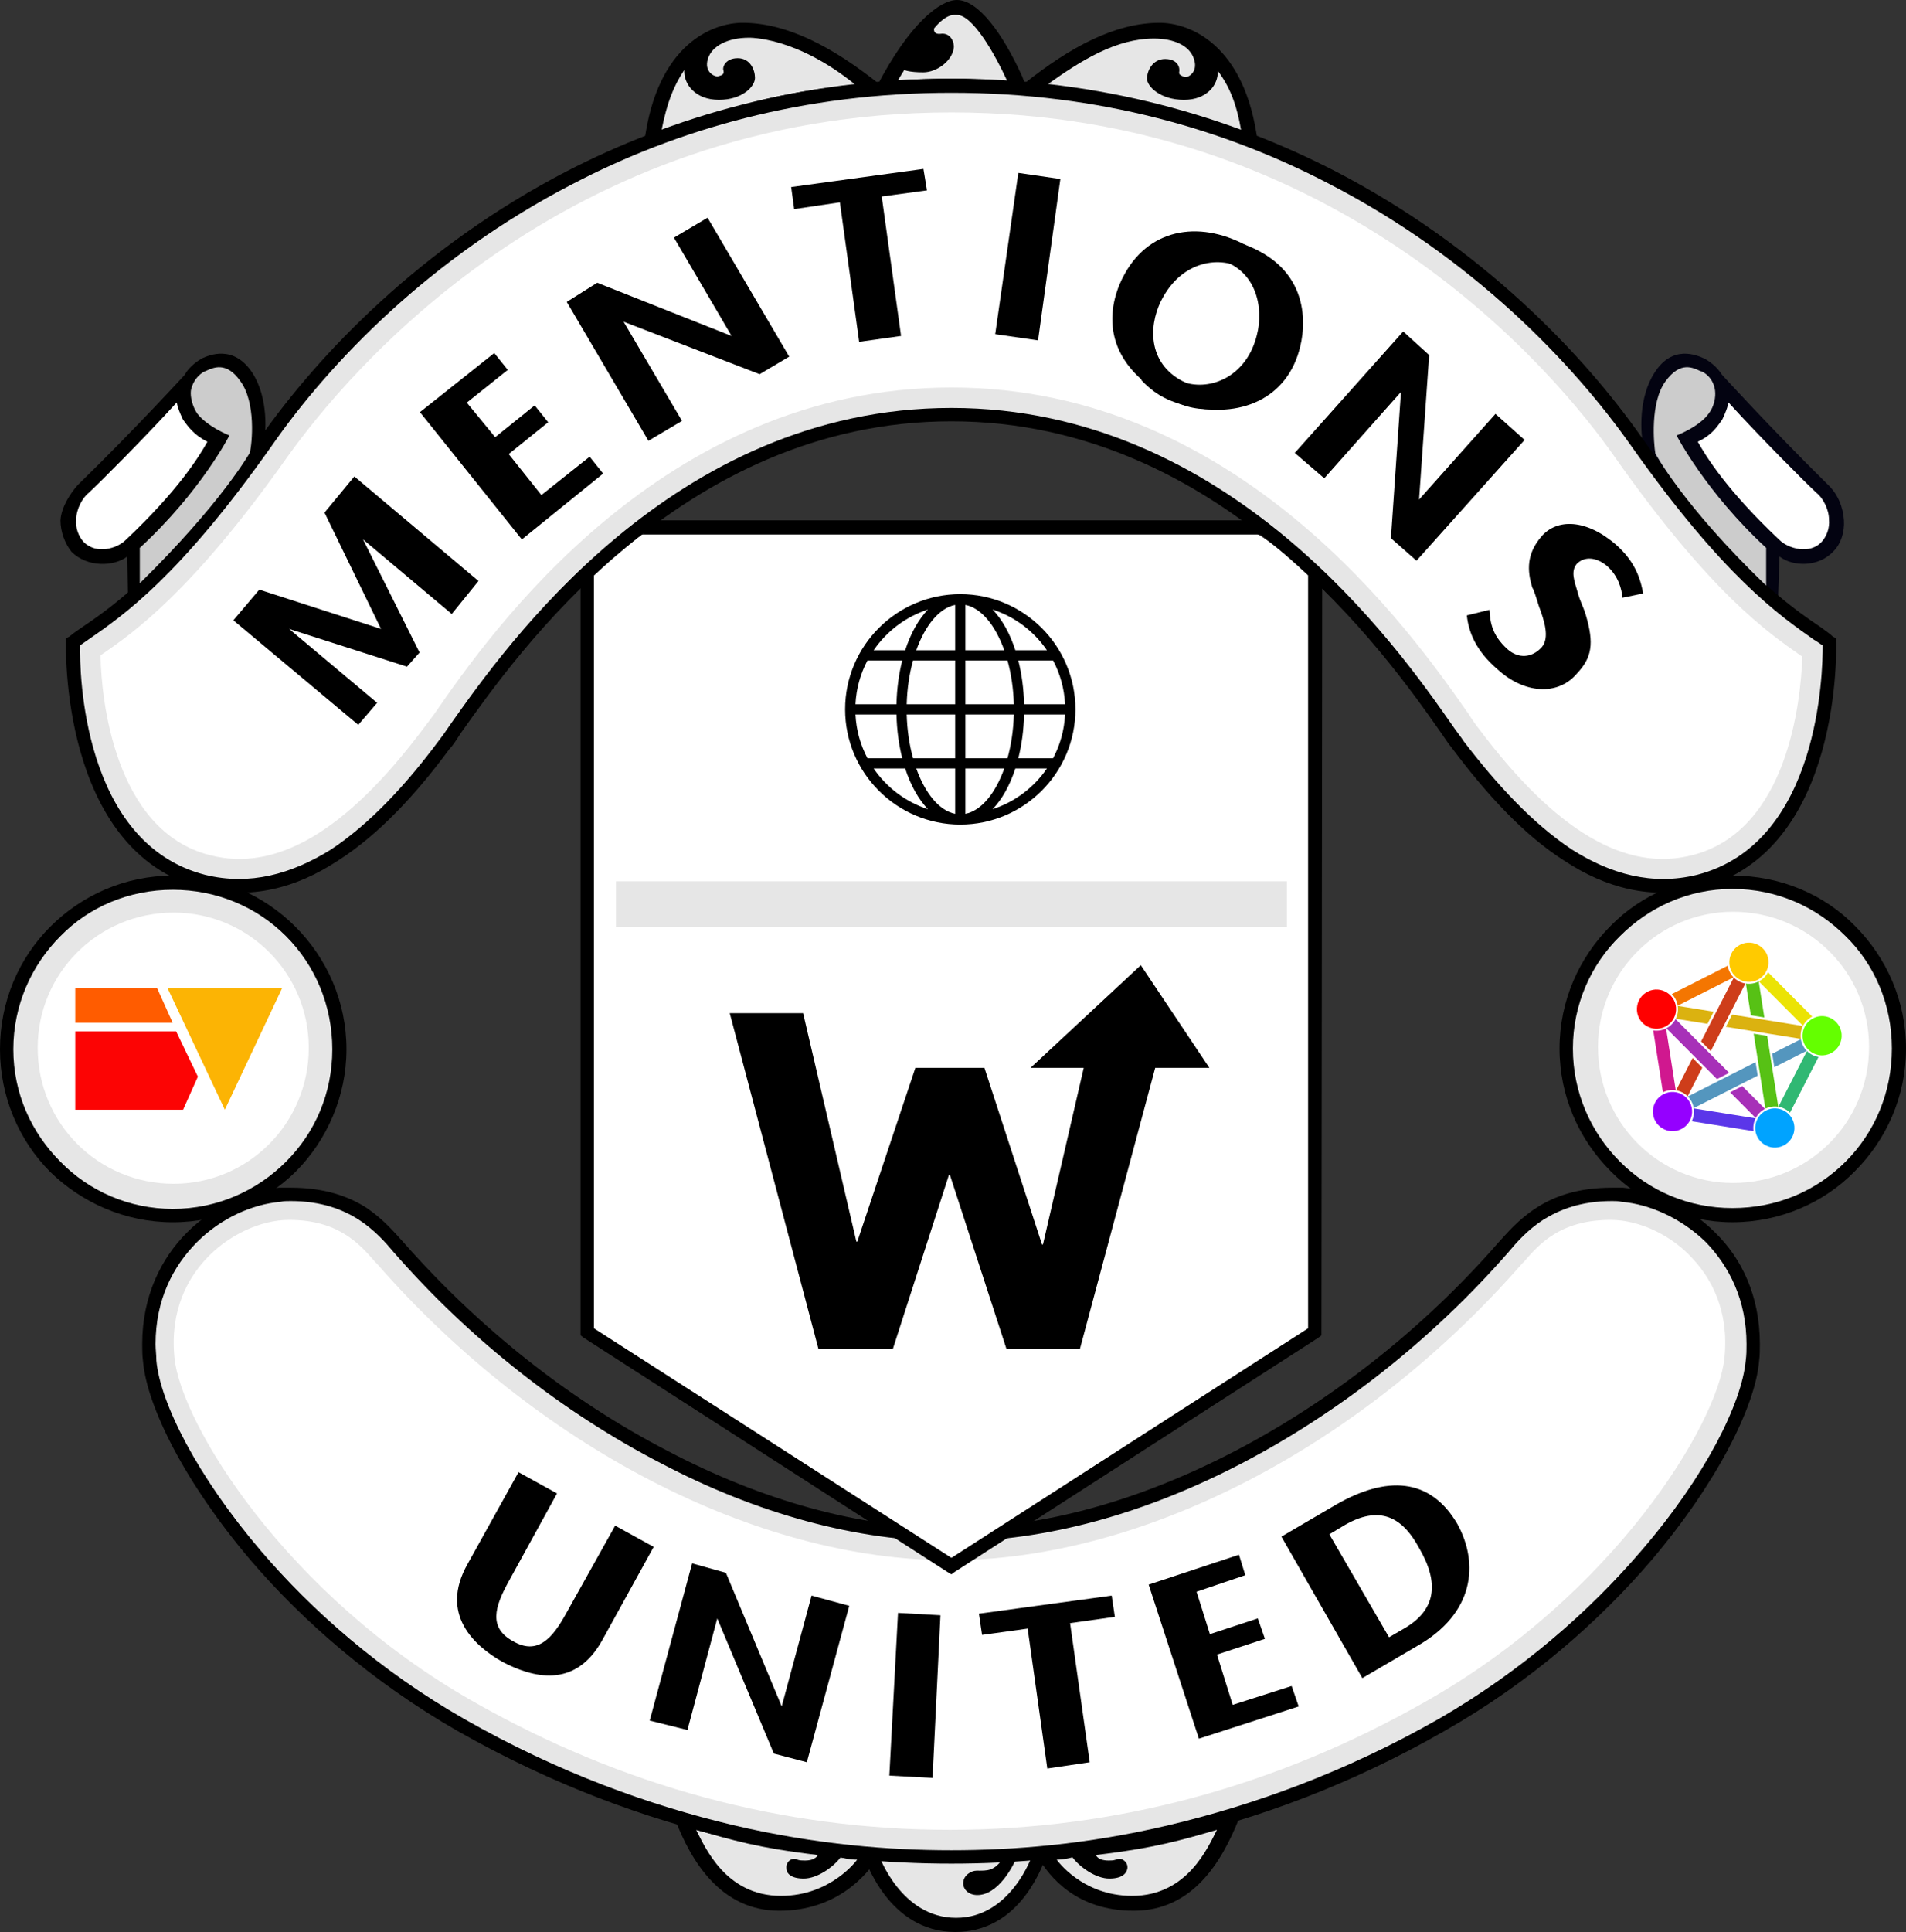 <?xml version="1.0" encoding="utf-8"?>
<svg viewBox="0 0 610.019 618.073" xmlns="http://www.w3.org/2000/svg">
  <rect x="0" y="0" width="610.019" height="618.073" fill="#333333" stroke="none"/>
  <g transform="matrix(0, 8.632, 8.632, 0, 335.179, 592.927)" id="g2448">
    <path id="path2450" style="fill:#000000;fill-opacity:1;fill-rule:evenodd;stroke:none" d="M 0,0 C 0.845,-0.292 2.913,-1.195 2.913,-3.408 C 2.913,-5.914 0.175,-6.758 0.087,-6.816 L -0.175,-6.874 C -0.175,-6.874 0,-4.719 0,-3.554 C 0,-2.36 -0.117,-0.32 -0.175,0 L 0,0"/>
  </g>
  <g transform="matrix(0, 8.632, 8.632, 0, 392.013, 581.36)" id="g2452">
    <path id="path2454" style="fill:#000000;fill-opacity:1;fill-rule:evenodd;stroke:none" d="M 0,0 L 0.058,0.524 C 1.66,-0.117 3.466,-1.195 3.466,-3.38 C 3.466,-5.476 2.243,-6.496 1.427,-6.963 L 1.223,-7.312 C 1.223,-7.312 1.078,-3.7 0,0"/>
  </g>
  <g transform="matrix(0, 8.632, 8.632, 0, 220.518, 581.36)" id="g2456">
    <path id="path2458" style="fill:#000000;fill-opacity:1;fill-rule:evenodd;stroke:none" d="M 0,0 L 0.058,-0.525 C 1.66,0.087 3.466,1.194 3.466,3.35 C 3.466,5.447 2.185,6.584 1.427,7.049 L 1.223,7.282 C 1.223,7.282 1.078,3.67 0,0"/>
  </g>
  <g transform="matrix(0, 8.632, 8.632, 0, 321.1, 594.438)" id="g2460">
    <path id="path2462" style="fill-opacity: 1; fill-rule: evenodd; stroke: none; fill: rgb(230, 230, 230);" d="M 0,0 C 0.495,-0.35 0.466,-0.583 0.466,-0.991 C 0.466,-1.195 0.641,-1.486 0.932,-1.486 C 1.165,-1.486 1.369,-1.282 1.369,-0.962 C 1.369,-0.204 0.35,0.349 -0.088,0.524 C -0.088,0.524 -0.117,0.961 -0.117,1.078 C -0.117,1.078 2.214,0.291 2.214,-1.748 C 2.214,-3.787 -0.088,-4.603 -0.088,-4.603 C -0.088,-4.603 0,-2.884 0,-1.894 C 0,-0.932 0,-0.292 0,0"/>
  </g>
  <g transform="matrix(0, 8.632, 8.632, 0, 389.493, 585.392)" id="g2464">
    <path id="path2466" style="fill-opacity: 1; fill-rule: evenodd; stroke: none; fill: rgb(230, 230, 230);" d="M 0,0 C 0.378,-1.311 0.67,-2.272 0.932,-4.486 C 0.932,-4.486 1.165,-4.428 1.136,-3.933 C 1.136,-3.758 1.078,-3.728 1.078,-3.641 C 1.048,-3.524 1.194,-3.291 1.427,-3.321 C 1.602,-3.35 1.806,-3.496 1.806,-3.991 C 1.806,-4.486 1.398,-5.069 1.019,-5.359 C 1.019,-5.359 1.106,-5.651 1.106,-5.942 C 1.106,-5.942 2.447,-5.011 2.447,-3.146 C 2.447,-1.078 0.611,-0.32 0,0"/>
  </g>
  <g transform="matrix(0, 8.632, 8.632, 0, 222.788, 585.392)" id="g2480">
    <path id="path2482" style="fill-opacity: 1; fill-rule: evenodd; stroke: none; fill: rgb(230, 230, 230);" d="M 0,0 C 0.378,1.34 0.67,2.272 0.932,4.515 C 0.932,4.515 1.165,4.427 1.136,3.961 C 1.136,3.757 1.078,3.728 1.078,3.67 C 1.048,3.524 1.194,3.321 1.427,3.349 C 1.602,3.349 1.806,3.496 1.806,3.991 C 1.806,4.486 1.398,5.069 1.019,5.36 C 1.019,5.36 1.106,5.651 1.106,5.972 C 1.106,5.972 2.447,5.01 2.447,3.146 C 2.447,1.078 0.611,0.32 0,0"/>
  </g>
  <g transform="matrix(0, 8.632, 8.632, 0, 304.509, 490.835)" id="g2484">
    <path id="path2486" style="fill-opacity: 1; fill-rule: evenodd; stroke: none; fill: rgb(230, 230, 230);" d="M 0,0 C 0,7.078 -4.34,14.943 -10.632,20.478 C -11.302,21.06 -12.613,22.08 -12.613,24.498 C -12.613,26.887 -10.399,30.09 -6.437,29.712 C -3.524,29.42 3.03,25.284 7.05,18.177 C 11.099,11.069 11.972,4.544 11.972,0 C 11.972,-4.545 11.099,-11.099 7.05,-18.206 C 3.03,-25.285 -3.524,-29.451 -6.437,-29.712 C -10.399,-30.091 -12.613,-26.916 -12.613,-24.498 C -12.613,-22.11 -11.302,-21.09 -10.632,-20.507 C -4.34,-14.973 0,-7.108 0,0"/>
  </g>
  <g transform="matrix(0, 8.632, 8.632, 0, 304.509, 488.832)" id="g2488">
    <path id="path2490" style="fill-opacity: 1; fill-rule: evenodd; stroke: none;" d="M 0,0 C 0,3.437 -1.048,7.049 -2.854,10.516 C -4.719,14.099 -7.399,17.507 -10.574,20.274 C -10.923,20.595 -11.419,21.002 -11.856,21.672 C -12.293,22.342 -12.613,23.216 -12.613,24.498 C -12.613,24.614 -12.613,24.76 -12.613,24.906 C -12.496,26.071 -11.943,27.324 -10.953,28.314 C -9.991,29.304 -8.593,29.974 -6.816,29.974 C -6.612,29.974 -6.409,29.974 -6.175,29.945 C -4.515,29.8 -1.689,28.401 1.195,25.954 C 3.438,24.032 5.71,21.468 7.516,18.293 C 9.555,14.739 10.778,11.302 11.507,8.185 C 12.235,5.069 12.439,2.272 12.439,0 C 12.439,-2.302 12.235,-5.098 11.507,-8.215 C 10.778,-11.302 9.555,-14.74 7.516,-18.323 C 5.71,-21.469 3.438,-24.062 1.195,-25.984 C -1.689,-28.431 -4.515,-29.829 -6.175,-29.974 C -6.409,-30.004 -6.612,-30.004 -6.816,-30.004 C -8.593,-30.004 -9.991,-29.304 -10.953,-28.343 C -11.943,-27.353 -12.496,-26.071 -12.613,-24.935 C -12.613,-24.79 -12.613,-24.644 -12.613,-24.498 C -12.613,-23.245 -12.293,-22.342 -11.856,-21.672 C -11.419,-21.032 -10.923,-20.624 -10.574,-20.304 C -7.399,-17.507 -4.719,-14.128 -2.854,-10.516 C -1.048,-7.079 0,-3.438 0,0 z M 0.495,0 C 0.495,-3.525 -0.553,-7.254 -2.389,-10.749 C -4.282,-14.42 -6.991,-17.857 -10.225,-20.682 C -10.574,-20.974 -11.04,-21.382 -11.419,-21.964 C -11.798,-22.547 -12.118,-23.362 -12.118,-24.498 C -12.118,-24.644 -12.118,-24.76 -12.089,-24.877 C -12.001,-25.926 -11.477,-27.091 -10.603,-27.965 C -9.7,-28.868 -8.447,-29.509 -6.816,-29.509 C -6.612,-29.509 -6.409,-29.479 -6.204,-29.479 C -4.632,-29.334 -1.923,-27.965 0.845,-25.605 C 3.058,-23.712 5.301,-21.177 7.079,-18.061 C 9.089,-14.536 10.283,-11.157 11.011,-8.098 C 11.739,-5.011 11.943,-2.272 11.943,0 C 11.943,2.243 11.739,5.01 11.011,8.069 C 10.283,11.128 9.089,14.536 7.079,18.06 C 5.301,21.148 3.058,23.683 0.845,25.576 C -1.923,27.964 -4.632,29.304 -6.204,29.45 C -6.409,29.479 -6.612,29.479 -6.816,29.479 C -8.447,29.479 -9.7,28.838 -10.603,27.964 C -11.477,27.061 -12.001,25.896 -12.089,24.847 C -12.118,24.731 -12.118,24.614 -12.118,24.498 C -12.118,23.333 -11.798,22.546 -11.419,21.935 C -11.04,21.352 -10.574,20.944 -10.225,20.653 C -6.991,17.827 -4.282,14.389 -2.389,10.748 C -0.553,7.224 0.495,3.524 0.495,0"/>
  </g>
  <g transform="matrix(0, 8.632, 8.632, 0, 120.695, 404.34)" id="g2492">
    <path id="path2494" style="fill-opacity: 1; fill-rule: evenodd; stroke: none; fill: rgb(255, 255, 255);" d="M 0,0 L -0.088,-0.087 C -0.728,-0.641 -1.631,-1.428 -1.631,-3.263 C -1.631,-4.34 -1.048,-5.564 -0.146,-6.379 C 0.525,-6.991 1.69,-7.69 3.466,-7.515 C 5.913,-7.282 12.263,-3.379 16.196,3.525 C 19.371,9.089 20.974,15.06 20.974,21.235 C 20.974,27.382 19.371,33.353 16.196,38.917 C 12.263,45.85 5.913,49.724 3.466,49.958 C 1.69,50.132 0.525,49.433 -0.146,48.821 C -1.048,48.035 -1.631,46.811 -1.631,45.733 C -1.631,43.869 -0.728,43.083 -0.088,42.529 L 0,42.442 C 6.787,36.5 10.982,28.372 10.982,21.235 C 10.982,14.07 6.787,5.943 0,0"/>
  </g>
  <g transform="matrix(0, 8.632, 8.632, 0, 501.392, 335.438)" id="g2496">
    <path id="path2498" style="fill-opacity: 1; fill-rule: evenodd; stroke: none; fill: rgb(230, 230, 230);" d="M 0,0 C -3.408,0 -6.175,2.768 -6.175,6.146 C -6.175,9.555 -3.408,12.322 0,12.322 C 3.408,12.322 6.176,9.555 6.176,6.146 C 6.176,2.768 3.408,0 0,0"/>
  </g>
  <g transform="matrix(0, 8.632, 8.632, 0, 499.13, 335.438)" id="g2500">
    <path id="path2502" style="fill:#000000;fill-opacity:1;fill-rule:evenodd;stroke:none" d="M 0,0 C -1.776,0 -3.379,0.728 -4.544,1.893 C -5.709,3.03 -6.409,4.661 -6.409,6.409 C -6.409,8.186 -5.709,9.817 -4.544,10.953 C -3.379,12.118 -1.776,12.846 0,12.846 C 1.777,12.846 3.379,12.118 4.544,10.953 C 5.709,9.817 6.438,8.186 6.438,6.409 C 6.438,4.661 5.709,3.03 4.544,1.893 C 3.379,0.728 1.777,0 0,0 z M 0,0.495 C 1.632,0.495 3.117,1.165 4.195,2.243 C 5.273,3.321 5.913,4.778 5.913,6.409 C 5.913,8.069 5.273,9.525 4.195,10.604 C 3.117,11.682 1.632,12.322 0,12.322 C -1.631,12.322 -3.116,11.682 -4.166,10.604 C -5.244,9.525 -5.914,8.069 -5.914,6.409 C -5.914,4.778 -5.244,3.321 -4.166,2.243 C -3.116,1.165 -1.631,0.495 0,0.495"/>
  </g>
  <g transform="matrix(0, 8.632, 8.632, 0, 2.011, 335.697)" id="g2504">
    <path id="path2506" style="fill-opacity: 1; fill-rule: evenodd; stroke: none; fill: rgb(230, 230, 230);" d="M 0,0 C -3.408,0 -6.176,2.767 -6.176,6.175 C -6.176,9.583 -3.408,12.351 0,12.351 C 3.408,12.351 6.146,9.583 6.146,6.175 C 6.146,2.767 3.408,0 0,0"/>
  </g>
  <g transform="matrix(0, 8.632, 8.632, 0, 0, 335.697)" id="g2508">
    <path id="path2510" style="fill:#000000;fill-opacity:1;fill-rule:evenodd;stroke:none" d="M 0,0 C -1.777,0 -3.379,0.699 -4.544,1.864 C -5.709,3.029 -6.438,4.631 -6.438,6.408 C -6.438,8.185 -5.709,9.788 -4.544,10.953 C -3.379,12.118 -1.777,12.846 0,12.846 C 1.748,12.846 3.379,12.118 4.544,10.953 C 5.68,9.788 6.409,8.185 6.409,6.408 C 6.409,4.631 5.68,3.029 4.544,1.864 C 3.379,0.699 1.748,0 0,0 z M 0,0.495 C 1.631,0.495 3.088,1.164 4.166,2.242 C 5.244,3.291 5.914,4.777 5.914,6.408 C 5.914,8.04 5.244,9.525 4.166,10.603 C 3.088,11.681 1.631,12.321 0,12.321 C -1.632,12.321 -3.117,11.681 -4.195,10.603 C -5.273,9.525 -5.913,8.04 -5.913,6.408 C -5.913,4.777 -5.273,3.291 -4.195,2.242 C -3.117,1.164 -1.632,0.495 0,0.495"/>
  </g>
  <g transform="matrix(0, 8.632, 8.632, 0, 569.033, 192.369)" id="g2512">
    <path id="path2514" style="fill:#00000f;fill-opacity:0.941;fill-rule:evenodd;stroke:none" d="M 0,0 L -1.66,0.058 C -1.282,0.553 -1.253,1.514 -1.865,2.068 C -2.127,2.33 -2.563,2.476 -3,2.447 C -3.496,2.418 -3.991,2.214 -4.34,1.835 C -6.379,-0.234 -8.389,-2.068 -8.389,-2.068 C -8.71,-2.272 -8.914,-2.563 -9.001,-2.738 C -9.118,-3 -9.526,-3.903 -8.477,-4.573 C -7.544,-5.185 -6.205,-5.098 -5.71,-4.981 L -3.058,-3.03 C -2.214,-2.389 -0.437,-0.495 0,0"/>
  </g>
  <g transform="matrix(0, 8.632, 8.632, 0, 210.712, 44.007)" id="g2516">
    <path id="path2518" style="fill:#231f20;fill-opacity:1;fill-rule:evenodd;stroke:none" d="M 0,0 C -0.816,2.447 -1.486,4.66 -1.777,7.69 L 0,0"/>
  </g>
  <g transform="matrix(0, 8.632, 8.632, 0, 210.712, 44.007)" id="g2520">
    <path id="path2522" style="fill:#000000;fill-opacity:1;fill-rule:evenodd;stroke:none" d="M 0,0 C -0.816,2.447 -1.486,4.66 -1.748,7.69 L -2.01,8.156 C -3.35,6.467 -4.253,4.777 -4.253,3.117 C -4.253,2.068 -3.525,-0.059 0.204,-0.525 L 0,0"/>
  </g>
  <g transform="matrix(0, 8.632, 8.632, 0, 398.297, 44.007)" id="g2524">
    <path id="path2526" style="fill:#000000;fill-opacity:1;fill-rule:evenodd;stroke:none" d="M 0,0 C -0.816,-2.447 -1.486,-4.69 -1.748,-7.691 L -2.01,-8.156 C -3.35,-6.467 -4.253,-4.806 -4.253,-3.146 C -4.253,-2.098 -3.525,0.029 0.204,0.495 L 0,0"/>
  </g>
  <g transform="matrix(0, 8.632, 8.632, 0, 287.158, 25.655)" id="g2528">
    <path id="path2530" style="fill:#231f20;fill-opacity:1;fill-rule:evenodd;stroke:none" d="M 0,0 C -0.029,0.495 -0.058,1.631 -0.058,2.098 C -0.058,2.563 0,3.816 0.029,4.107 L 0,0"/>
  </g>
  <g transform="matrix(0, 8.632, 8.632, 0, 280.615, 27.658)" id="g2532">
    <path id="path2534" style="fill:#000000;fill-opacity:1;fill-rule:evenodd;stroke:none" d="M 0,0 C -2.359,1.223 -3.204,2.36 -3.204,2.971 C -3.204,3.758 -1.981,4.661 -0.378,5.389 L 0,5.534 L -0.058,4.923 C -0.146,4.486 -0.146,3.321 -0.146,2.855 C -0.146,2.389 -0.146,1.398 -0.116,0.787 L 0,0"/>
  </g>
  <g transform="matrix(0, 8.632, 8.632, 0, 259.742, 510.456)" id="g2536">
    <path id="path2538" style="fill-opacity: 1; fill-rule: evenodd; stroke: none;" d="M 0,0 L 4.108,-1.107 L -0.845,-3.175 L -1.195,-4.428 L 4.632,-6.001 L 4.981,-4.602 L 0.845,-3.496 L 5.855,-1.398 L 6.176,-0.175 L 0.379,1.398 L 0,0"/>
  </g>
  <g transform="matrix(0, 8.632, 8.632, 0, 300.987, 516.74)" id="g2540">
    <path id="path2542" style="fill-opacity: 1; fill-rule: evenodd; stroke: none;" d="M 0,0 L -0.087,-1.573 L 5.943,-1.894 L 6.03,-0.292 L 0,0"/>
  </g>
  <g transform="matrix(0, 8.632, 8.632, 0, 313.305, 516.239)" id="g2544">
    <path id="path2546" style="fill-opacity: 1; fill-rule: evenodd; stroke: none;" d="M 0,0 L 0.787,0.117 L 0.553,1.807 L 5.739,2.535 L 5.506,4.108 L 0.35,3.38 L 0.117,5.04 L -0.67,4.923 L 0,0"/>
  </g>
  <g transform="matrix(0, 8.632, 8.632, 0, 454.122, 495.108)" id="g2548">
    <path id="path2550" style="fill-opacity: 1; fill-rule: evenodd; stroke: none;" d="M 0,0 C 1.34,0.787 2.331,0.612 3,-0.553 L 3.322,-1.107 L -0.495,-3.321 L -0.844,-2.738 C -1.66,-1.311 -0.961,-0.525 0,0 z M -1.602,-3.058 L -0.408,-5.098 L 4.836,-2.097 L 3.642,-0.058 C 2.447,2.039 0.612,2.243 -0.874,1.428 C -2.621,0.408 -2.651,-1.223 -1.602,-3.058"/>
  </g>
  <g transform="matrix(0, 8.632, 8.632, 0, 394.525, 545.407)" id="g2552">
    <path id="path2554" style="fill-opacity: 1; fill-rule: evenodd; stroke: none;" d="M 0,0 L -1.864,-0.583 L -2.447,1.195 L -3.204,0.932 L -2.621,-0.845 L -4.194,-1.34 L -4.806,0.467 L -5.564,0.233 L -4.457,-3.116 L 1.253,-1.253 L 0.059,2.447 L -0.699,2.185 L 0,0"/>
  </g>
  <g transform="matrix(0, 8.632, 8.632, 0, 196.883, 488.072)" id="g2556">
    <path id="path2558" style="fill-opacity: 1; fill-rule: evenodd; stroke: none;" d="M 0,0 L 3.233,-1.806 C 4.195,-2.33 4.806,-2.884 4.283,-3.787 C 3.787,-4.69 3.03,-4.486 2.04,-3.933 L -1.194,-2.156 L -1.981,-3.583 L 1.428,-5.476 C 3.292,-6.525 4.457,-5.214 5.04,-4.195 C 5.623,-3.088 6.088,-1.486 4.224,-0.467 L 0.787,1.428 L 0,0"/>
  </g>
  <g transform="matrix(0, 8.632, 8.632, 0, 188.078, 182.554)" id="g2560">
    <path id="path2562" style="fill-opacity: 1; fill-rule: evenodd; stroke: none; fill: rgb(255, 255, 255);" d="M 0,0 L 28.227,0 L 36.878,13.487 L 28.227,26.974 L 0.059,26.974 C -0.32,26.566 -1.165,25.663 -1.601,24.935 L -1.601,1.952 C -1.194,1.369 -0.203,0.175 0,0"/>
  </g>
  <g transform="matrix(0, 8.632, 8.632, 0, 190.089, 182.554)" id="g2564">
    <path id="path2566" style="fill:#000000;fill-opacity:1;fill-rule:evenodd;stroke:none" d="M 0,0 L 28.081,0 L 36.587,13.254 L 28.081,26.479 L 0.059,26.479 L 0.059,27.003 L 28.227,26.974 L 28.343,26.974 L 28.431,26.858 L 37.112,13.37 L 37.199,13.254 L 37.112,13.108 L 28.431,-0.378 L 28.343,-0.495 L 0,-0.495 L 0,0"/>
  </g>
  <g transform="matrix(0, 8.632, 8.632, 0, 419.412, 184.824)" id="g2568">
    <path id="path2570" style="fill:#231f20;fill-opacity:1;fill-rule:evenodd;stroke:none" d="M 0,0 C -0.116,-0.116 -0.029,-0.029 -0.146,-0.146 C -0.583,-0.611 -1.281,-1.369 -1.631,-1.981 L -2.068,-1.718 C -1.66,-1.078 -0.961,-0.291 -0.524,0.204 C -0.524,0.204 -0.583,0.146 -0.408,0.35 L 0,0"/>
  </g>
  <path id="path2572" style="fill:#000000;fill-opacity:1;fill-rule:nonzero;stroke:none" d="M 204.928 166.463 L 204.928 170.991 L 403.321 170.991 L 403.321 166.463 L 204.928 166.463 Z"/>
  <g transform="matrix(0, 8.632, 8.632, 0, 206.188, 170.486)" id="g2574">
    <path id="path2576" style="fill:#231f20;fill-opacity:1;fill-rule:evenodd;stroke:none" d="M 0,0 C 0.204,-0.292 0.525,-0.67 0.815,-1.02 C 1.137,-1.457 1.485,-1.806 1.573,-1.923 L 1.253,-2.301 C 1.107,-2.185 0.757,-1.777 0.408,-1.34 C 0.087,-0.962 -0.233,-0.583 -0.408,-0.292 L 0,0"/>
  </g>
  <path id="path2582" style="fill-opacity: 1; fill-rule: nonzero; stroke: none; fill: rgb(230, 230, 230);" d="M 197.133 281.936 L 197.133 296.516 L 411.876 296.516 L 411.876 281.936 L 197.133 281.936 Z"/>
  <g transform="matrix(0, 8.632, 8.632, 0, 273.821, 27.157)" id="g2594">
    <path id="path2596" style="fill-opacity: 1; fill-rule: evenodd; stroke: none; fill: rgb(230, 230, 230);" d="M 0,0 C 0.262,-2.971 0.903,-4.777 1.69,-7.195 C 0.67,-6.991 0.058,-6.758 -0.553,-6.35 C -0.029,-6.379 0.553,-5.942 0.553,-5.068 C 0.553,-4.194 0.058,-3.729 -0.262,-3.729 C -0.553,-3.729 -0.99,-3.903 -0.99,-4.369 C -0.99,-4.835 -0.641,-4.952 -0.525,-4.894 C -0.378,-4.864 -0.35,-4.981 -0.32,-5.097 C -0.291,-5.243 -0.495,-5.622 -0.961,-5.476 C -1.456,-5.33 -1.748,-4.719 -1.748,-3.961 C -1.748,-3.961 -1.806,-2.214 0,0"/>
  </g>
  <g transform="matrix(0, 8.632, 8.632, 0, 397.287, 41.996)" id="g2598">
    <path id="path2600" style="fill-opacity: 1; fill-rule: evenodd; stroke: none; fill: rgb(230, 230, 230);" d="M 0,0 C -0.816,-2.418 -1.427,-4.311 -1.689,-7.253 C -2.651,-5.914 -3.437,-4.631 -3.437,-3.233 C -3.437,-2.505 -3.175,-1.893 -2.651,-1.748 C -2.184,-1.602 -1.981,-1.981 -2.009,-2.097 C -2.068,-2.243 -2.097,-2.33 -2.214,-2.301 C -2.359,-2.272 -2.679,-2.359 -2.679,-2.826 C -2.679,-3.291 -2.243,-3.496 -1.951,-3.496 C -1.66,-3.496 -1.165,-3 -1.165,-2.126 C -1.165,-1.281 -1.718,-0.845 -2.243,-0.874 C -1.66,-0.436 -1.019,-0.175 0,0"/>
  </g>
  <g transform="matrix(0, 8.632, 8.632, 0, 289.42, 22.383)" id="g2602">
    <path id="path2604" style="fill-opacity: 1; fill-rule: evenodd; stroke: none; fill: rgb(230, 230, 230);" d="M 0,0 C 0.145,-0.087 0.233,-0.145 0.378,-0.233 C 0.35,0.262 0.32,1.398 0.32,1.835 C 0.32,2.301 0.378,3.524 0.408,3.816 C -0.612,3.349 -2.04,2.534 -2.04,1.951 C -2.04,1.835 -2.098,1.573 -1.544,1.106 C -1.544,1.106 -1.311,1.048 -1.34,1.34 C -1.398,1.718 -1.02,1.864 -0.816,1.835 C -0.35,1.776 0.087,1.223 0.087,0.699 C 0.087,0.175 0,0 0,0"/>
  </g>
  <g transform="matrix(0, 8.632, 8.632, 0, 67.383, 165.962)" id="g2606">
    <path id="path2608" style="fill:#000000;fill-opacity:1;fill-rule:evenodd;stroke:none" d="M 0,0 L -2.651,1.952 C -3.147,2.069 -4.486,2.156 -5.418,1.544 C -6.467,0.845 -6.06,-0.058 -5.943,-0.32 C -5.855,-0.466 -5.651,-0.786 -5.331,-0.961 C -5.331,-0.961 -3.263,-2.854 -1.253,-4.922 C -0.962,-5.185 -0.437,-5.534 0.058,-5.564 C 0.495,-5.564 0.932,-5.389 1.223,-5.155 C 1.806,-4.573 1.776,-3.582 1.398,-3.087 L 3.058,-3.058 C 2.621,-2.534 0.844,-0.669 0,0"/>
  </g>
  <g transform="matrix(0, 8.632, 8.632, 0, 304.509, 132.522)" id="g2610">
    <path id="path2612" style="fill-opacity: 1; fill-rule: evenodd; stroke: none; fill: rgb(230, 230, 230);" d="M 0,0 C 0,11.098 10.429,17.419 12.264,18.788 C 15.526,21.235 18.177,24.236 17.303,27.702 C 16.021,32.829 8.447,32.538 8.447,32.538 C 7.544,31.314 6.438,29.217 1.02,25.401 C -4.282,21.643 -12.176,13.166 -12.176,0 C -12.176,-13.196 -4.282,-21.672 1.02,-25.43 C 6.438,-29.246 7.544,-31.344 8.447,-32.567 C 8.447,-32.567 16.021,-32.829 17.303,-27.731 C 18.177,-24.265 15.526,-21.265 12.264,-18.818 C 10.429,-17.449 0,-11.128 0,0"/>
  </g>
  <g transform="matrix(0, 8.632, 8.632, 0, 304.509, 130.51)" id="g2614">
    <path id="path2616" style="fill:#000000;fill-opacity:1;fill-rule:evenodd;stroke:none" d="M 0,0 C 0,10.312 8.855,16.545 11.739,18.555 C 12.002,18.73 12.205,18.905 12.351,18.992 C 13.953,20.216 15.409,21.556 16.371,23.013 C 17.274,24.439 17.711,25.984 17.303,27.644 C 16.138,32.188 9.787,32.305 8.797,32.305 C 8.739,32.188 8.652,32.101 8.594,31.985 C 7.69,30.702 6.263,28.634 1.398,25.197 C -1.66,23.041 -5.564,19.313 -8.302,14.011 C -10.312,10.166 -11.681,5.505 -11.681,0 C -11.681,-5.506 -10.312,-10.196 -8.302,-14.041 C -5.564,-19.342 -1.66,-23.071 1.398,-25.197 C 6.263,-28.634 7.69,-30.703 8.594,-32.014 C 8.652,-32.101 8.739,-32.217 8.797,-32.305 C 9.787,-32.334 16.138,-32.217 17.303,-27.673 C 17.711,-26.013 17.274,-24.469 16.371,-23.013 C 15.409,-21.556 13.953,-20.216 12.351,-19.022 C 12.205,-18.906 12.002,-18.759 11.739,-18.585 C 8.855,-16.546 0,-10.341 0,0 z M 0.495,0 C 0.495,-10.079 9.205,-16.168 12.03,-18.177 C 12.293,-18.352 12.497,-18.469 12.642,-18.614 C 14.303,-19.837 15.818,-21.236 16.779,-22.75 C 17.798,-24.295 18.235,-25.984 17.798,-27.79 C 16.429,-33.092 8.68,-32.829 8.68,-32.829 L 8.535,-32.829 L 8.477,-32.713 C 8.36,-32.567 8.273,-32.451 8.156,-32.276 C 7.312,-31.024 5.913,-29.013 1.107,-25.635 C -2.01,-23.45 -5.972,-19.663 -8.768,-14.273 C -10.778,-10.37 -12.205,-5.593 -12.205,0 C -12.205,5.592 -10.778,10.341 -8.768,14.244 C -5.972,19.633 -2.01,23.42 1.107,25.604 C 5.913,28.984 7.312,31.023 8.156,32.275 C 8.273,32.421 8.36,32.567 8.477,32.683 L 8.535,32.8 L 8.68,32.8 C 8.68,32.8 16.429,33.091 17.798,27.76 C 18.235,25.954 17.798,24.264 16.779,22.721 C 15.818,21.206 14.303,19.837 12.642,18.585 C 12.497,18.468 12.293,18.322 12.03,18.147 C 9.205,16.167 0.495,10.05 0.495,0"/>
  </g>
  <g transform="matrix(0, 8.632, 8.632, 0, 304.509, 123.967)" id="g2618">
    <path id="path2620" style="fill-opacity: 1; fill-rule: evenodd; stroke: none; fill: rgb(255, 255, 255);" d="M 0,0 C 0,10.69 9.089,17.07 12.089,19.167 C 12.322,19.313 12.526,19.458 12.672,19.575 C 16.429,22.401 17.973,24.993 17.332,27.469 C 16.429,31.052 11.507,31.489 10.02,31.547 L 9.962,31.547 L 9.934,31.489 C 9.059,30.237 7.603,28.139 2.563,24.585 C -0.437,22.488 -10.195,14.448 -10.195,0 C -10.195,-14.478 -0.408,-22.488 2.563,-24.615 C 7.545,-28.139 9.089,-30.324 9.904,-31.519 L 9.934,-31.547 L 9.992,-31.547 C 11.477,-31.519 16.429,-31.052 17.332,-27.499 C 17.973,-25.023 16.429,-22.43 12.672,-19.604 C 12.526,-19.488 12.322,-19.342 12.089,-19.167 C 9.089,-17.099 0,-10.72 0,0"/>
  </g>
  <g transform="matrix(0, 8.632, 8.632, 0, 113.407, 152.428)" id="g2622">
    <path id="path2624" style="fill-opacity: 1; fill-rule: evenodd; stroke: none;" d="M 0,0 L 1.339,-1.106 L 5.651,0.99 L 4.194,-3.524 L 5.33,-4.486 L 9.205,0.145 L 8.389,0.845 L 5.651,-2.418 L 7.049,1.952 L 6.525,2.418 L 2.33,0.32 L 5.097,3.612 L 3.874,4.603 L 0,0"/>
  </g>
  <g transform="matrix(-0.25, 8.629, 8.632, 0.139, 221.304, 106.53)" id="g2630" style="transform-origin: 3.393px 0.248px;">
    <path id="path2632" style="fill-opacity: 1; fill-rule: evenodd; stroke: none;" d="M -0.153 -0.897 L 3.459 1.346 L 1.565 -3.693 L 2.294 -4.8 L 7.392 -1.625 L 6.634 -0.402 L 2.993 -2.673 L 4.857 2.424 L 4.188 3.502 L -0.911 0.327 L -0.153 -0.897"/>
  </g>
  <g transform="matrix(7.306, 4.597, 4.597, -7.306, 164.884, 142.082)" id="g2634" style="transform-origin: -1.967px 0.874px;">
    <path id="path2636" style="fill-opacity: 1; fill-rule: evenodd; stroke: none;" d="M 0,0 L -1.835,0.641 L -1.224,2.418 L -1.981,2.68 L -2.593,0.903 L -4.166,1.427 L -3.525,3.263 L -4.282,3.524 L -5.448,0.203 L 0.262,-1.777 L 1.514,1.893 L 0.757,2.156 L 0,0"/>
  </g>
  <g transform="matrix(6.607, 5.556, 5.556, -6.607, 274.424, 74.939)" id="g2638" style="transform-origin: 3.336px 0.451px;">
    <path id="path2640" style="fill-opacity: 1; fill-rule: evenodd; stroke: none;" d="M 0,0 L 0.612,-0.554 L 1.748,0.728 L 5.622,-2.768 L 6.671,-1.602 L 2.796,1.893 L 3.933,3.146 L 3.321,3.67 L 0,0"/>
  </g>
  <g transform="matrix(-1.522, 8.497, 8.497, 1.522, 500.259, 192.306)" id="g2654" style="transform-origin: -2.681px 1.66px;">
    <path id="path2656" style="fill-opacity: 1; fill-rule: evenodd; stroke: none;" d="M 0,0 C 0.699,1.107 0.583,2.36 -0.378,2.913 C -1.048,3.35 -1.573,3.35 -2.563,2.855 C -2.854,2.709 -3.058,2.534 -3.321,2.418 C -3.729,2.214 -4.049,2.01 -4.369,2.185 C -4.719,2.418 -4.748,2.884 -4.486,3.321 C -4.194,3.787 -3.757,3.991 -3.437,4.078 L -3.729,4.806 C -4.34,4.573 -4.864,4.253 -5.33,3.496 C -6.088,2.214 -5.884,1.165 -5.155,0.728 C -4.427,0.292 -3.816,0.408 -3.204,0.728 C -3.204,0.758 -2.825,0.961 -2.592,1.078 C -2.097,1.369 -1.514,1.69 -1.106,1.456 C -0.641,1.165 -0.524,0.67 -0.816,0.204 C -1.223,-0.437 -1.66,-0.583 -2.126,-0.699 L -1.776,-1.486 C -1.164,-1.311 -0.524,-0.903 0,0"/>
  </g>
  <g style="transform-origin: 683.498px 93.752px;" transform="matrix(0.747, 0.665, -0.665, 0.747, -293.77, 10.453)">
    <g transform="matrix(0, 8.632, 8.632, 0, 674.625, 68.175)" id="g2658">
      <path id="path2660" style="fill-opacity: 1; fill-rule: evenodd; stroke: none;" d="M 0,0 C 0.408,-1.981 1.865,-3.263 3.816,-2.826 C 4.894,-2.593 6.846,-1.631 6.205,1.34 C 6.059,2.185 5.71,2.621 5.302,3.058 L 4.661,2.505 C 4.894,2.33 5.243,2.01 5.389,1.311 C 5.681,-0.117 4.515,-0.99 3.496,-1.195 C 2.01,-1.515 0.962,-0.641 0.758,0.35 C 0.612,1.048 0.787,1.456 0.903,1.748 L 0.117,1.923 C -0.058,1.456 -0.203,0.874 0,0"/>
    </g>
    <g transform="matrix(-2.335, -8.31, -8.31, 2.335, 682.074, 93.679)" id="g-3" style="transform-origin: 3.116px 0.073px;">
      <path id="path-3" style="fill-opacity: 1; fill-rule: evenodd; stroke: none;" d="M 0,0 C 0.408,-1.981 1.865,-3.263 3.816,-2.826 C 4.894,-2.593 6.846,-1.631 6.205,1.34 C 6.059,2.185 5.71,2.621 5.302,3.058 L 4.661,2.505 C 4.894,2.33 5.243,2.01 5.389,1.311 C 5.681,-0.117 4.515,-0.99 3.496,-1.195 C 2.01,-1.515 0.962,-0.641 0.758,0.35 C 0.612,1.048 0.787,1.456 0.903,1.748 L 0.117,1.923 C -0.058,1.456 -0.203,0.874 0,0"/>
    </g>
  </g>
  <g transform="matrix(0, 8.632, 8.632, 0, 529.8, 145.09)" id="g2662">
    <path id="path2664" style="fill-opacity: 1; fill-rule: evenodd; stroke: none; fill: rgb(204, 204, 204);" d="M 0,0 C -0.35,-0.058 -1.894,-0.203 -2.68,0.379 C -3.438,0.932 -3.175,1.399 -3.059,1.66 C -3.03,1.807 -2.797,2.156 -2.33,2.214 C -2.098,2.243 -1.748,2.185 -1.485,1.981 C -0.99,1.632 -0.67,0.787 -0.67,0.787 C -0.67,0.787 1.427,1.865 3.496,4.108 L 4.894,4.108 C 1.923,1.02 0,0 0,0"/>
  </g>
  <g transform="matrix(0, 8.632, 8.632, 0, 543.378, 141.318)" id="g2666">
    <path id="path2668" style="fill-opacity: 1; fill-rule: evenodd; stroke: none; fill: rgb(255, 255, 255);" d="M 0,0 C 0.525,0.292 1.806,1.078 3.641,3.03 C 3.962,3.35 4.194,4.166 3.699,4.603 C 3.496,4.778 3.204,4.895 2.884,4.865 C 2.505,4.865 2.068,4.632 1.893,4.399 C 1.544,4.02 -0.145,2.33 -1.457,1.137 C -1.223,1.107 -0.815,0.904 -0.815,0.904 C -0.583,0.729 -0.262,0.554 0,0"/>
  </g>
  <g transform="matrix(0, 8.632, 8.632, 0, 44.749, 186.585)" id="g2670">
    <path id="path2672" style="fill-opacity: 1; fill-rule: evenodd; stroke: none; fill: rgb(204, 204, 204);" d="M 0,0 L -1.311,0 C -3.408,2.272 -5.476,3.321 -5.476,3.321 C -5.476,3.321 -5.797,2.505 -6.292,2.126 C -6.554,1.952 -6.904,1.865 -7.137,1.893 C -7.603,1.981 -7.836,2.33 -7.866,2.447 C -7.982,2.709 -8.244,3.204 -7.487,3.729 C -6.7,4.311 -5.186,4.166 -4.836,4.078 C -4.836,4.078 -2.971,3.03 0,0"/>
  </g>
  <g transform="matrix(0, 8.632, 8.632, 0, 66.381, 141.318)" id="g2674">
    <path id="path2676" style="fill-opacity: 1; fill-rule: evenodd; stroke: none; fill: rgb(255, 255, 255);" d="M 0,0 C 0.525,-0.292 1.806,-1.078 3.641,-3.03 C 3.962,-3.35 4.194,-4.136 3.699,-4.603 C 3.496,-4.778 3.204,-4.894 2.884,-4.865 C 2.505,-4.865 2.068,-4.631 1.893,-4.399 C 1.544,-4.02 -0.145,-2.33 -1.457,-1.136 C -1.223,-1.107 -0.815,-0.903 -0.815,-0.903 C -0.583,-0.728 -0.262,-0.525 0,0"/>
  </g>
  <g transform="matrix(0, 8.632, 8.632, 0, 12.068, 335.201)" id="g2678">
    <path id="path2680" style="fill-opacity: 1; fill-rule: evenodd; stroke: none; fill: rgb(255, 255, 255);" d="M 0,0 C -2.767,0 -5.01,2.243 -5.01,5.039 C -5.01,7.807 -2.767,10.05 0,10.05 C 2.797,10.05 5.04,7.807 5.04,5.039 C 5.04,2.243 2.797,0 0,0"/>
  </g>
  <g transform="matrix(0, 8.632, 8.632, 0, 598.189, 334.939)" id="g2686">
    <path id="path2688" style="fill-opacity: 1; fill-rule: evenodd; stroke: none; fill: rgb(255, 255, 255); paint-order: fill;" d="M 0,0 C -2.767,0 -5.01,-2.243 -5.01,-5.04 C -5.01,-7.807 -2.767,-10.05 0,-10.05 C 2.797,-10.05 5.04,-7.807 5.04,-5.04 C 5.04,-2.243 2.797,0 0,0"/>
  </g>
  <g transform="matrix(-0.768, 8.598, 8.598, 0.768, 325.974, 83.034)" id="g-2" style="transform-origin: 2.971px -0.947px;">
    <path id="path-2" style="fill-opacity: 1; fill-rule: evenodd; stroke: none;" d="M 0,0 L -0.087,-1.573 L 5.943,-1.894 L 6.03,-0.292 L 0,0"/>
  </g>
  <g transform="matrix(-3.873, 7.715, 7.715, 3.873, 448.74, 145.01)" id="g-4" style="transform-origin: 2.49px -2.301px;">
    <path id="path-4" style="fill-opacity: 1; fill-rule: evenodd; stroke: none;" d="M 0,0 L 4.108,-1.107 L -0.845,-3.175 L -1.195,-4.428 L 4.632,-6.001 L 4.981,-4.602 L 0.845,-3.496 L 5.855,-1.398 L 6.176,-0.175 L 0.379,1.398 L 0,0"/>
  </g>
  <path fill="#000000" d="M 365.118 308.775 L 329.808 341.627 L 346.85 341.627 L 333.801 398.121 L 333.494 398.121 L 315.073 341.627 L 292.965 341.627 L 274.39 397.201 L 274.083 397.201 L 257.043 324.126 L 233.555 324.126 L 261.956 431.588 L 285.751 431.588 L 303.712 375.861 L 304.018 375.861 L 322.134 431.588 L 345.622 431.588 L 369.725 341.627 L 387.071 341.627 L 365.118 308.775 Z" style=""/>
  <g style="stroke: none; stroke-width: 0; stroke-dasharray: none; stroke-linecap: butt; stroke-linejoin: miter; stroke-miterlimit: 10; fill: none; fill-rule: nonzero; opacity: 1;" transform="matrix(0.819, 0, 0, 0.819, 270.482, 190.081)">
    <path d="M 45 0 C 20.187 0 0 20.187 0 45 c 0 24.813 20.187 45 45 45 c 24.813 0 45 -20.187 45 -45 C 90 20.187 69.813 0 45 0 z M 4.051 47 H 20.07 c 0.142 6.123 0.934 11.89 2.255 17.096 H 8.735 C 6.011 58.944 4.348 53.149 4.051 47 z M 47 21.905 V 4.2 c 6.216 1.214 11.734 8.007 15.192 17.705 H 47 z M 63.455 25.905 C 64.89 31.084 65.772 36.89 65.931 43 H 47 V 25.905 H 63.455 z M 43 4.2 v 17.705 H 27.809 C 31.266 12.207 36.784 5.414 43 4.2 z M 43 25.905 V 43 H 24.069 c 0.159 -6.11 1.041 -11.916 2.476 -17.095 H 43 z M 20.07 43 H 4.051 c 0.297 -6.149 1.96 -11.944 4.684 -17.095 h 13.59 C 21.003 31.11 20.211 36.877 20.07 43 z M 24.069 47 H 43 v 17.096 H 26.545 C 25.111 58.917 24.228 53.111 24.069 47 z M 43 68.096 V 85.8 c -6.216 -1.214 -11.733 -8.007 -15.191 -17.705 H 43 z M 47 85.8 V 68.096 h 15.192 C 58.734 77.793 53.216 84.586 47 85.8 z M 47 64.096 V 47 h 18.931 c -0.159 6.111 -1.041 11.917 -2.476 17.096 H 47 z M 69.931 47 h 16.018 c -0.297 6.149 -1.96 11.944 -4.684 17.096 H 67.676 C 68.997 58.89 69.789 53.123 69.931 47 z M 69.931 43 c -0.142 -6.123 -0.934 -11.89 -2.255 -17.095 h 13.589 c 2.724 5.152 4.387 10.946 4.684 17.095 H 69.931 z M 78.855 21.905 H 66.523 c -2.153 -6.613 -5.219 -12.087 -8.909 -15.911 C 66.331 8.82 73.779 14.487 78.855 21.905 z M 32.386 5.994 c -3.689 3.824 -6.755 9.298 -8.909 15.911 H 11.145 C 16.221 14.487 23.669 8.82 32.386 5.994 z M 11.146 68.096 h 12.332 c 2.153 6.612 5.219 12.086 8.909 15.911 C 23.669 81.18 16.222 75.513 11.146 68.096 z M 57.614 84.006 c 3.689 -3.824 6.756 -9.298 8.909 -15.91 h 12.332 C 73.778 75.513 66.331 81.18 57.614 84.006 z" style="stroke: none; stroke-width: 1; stroke-dasharray: none; stroke-linecap: butt; stroke-linejoin: miter; stroke-miterlimit: 10; fill: rgb(0,0,0); fill-rule: nonzero; opacity: 1;" transform=" matrix(1 0 0 1 0 0) " stroke-linecap="round"/>
  </g>
  <g transform="matrix(1.102, 0, 0, 1.102, -704.999, 14.441)" style="">
    <path d="M 661.6 273.683 L 661.6 283.787 L 689.89 283.787 L 685.344 273.683 L 661.6 273.683" stroke="none" fill="#ff5c00" fill-rule="evenodd" style=""/>
    <path d="M 688.375 273.683 L 705.046 309.046 L 721.717 273.683 L 688.375 273.683" stroke="none" fill="#fcb404" fill-rule="evenodd" style=""/>
    <path d="M 661.6 286.313 L 661.6 309.046 L 692.921 309.046 L 697.215 299.447 L 690.901 286.313 L 661.6 286.313" stroke="none" fill="#fc0404" fill-rule="evenodd" style=""/>
  </g>
  <g transform="matrix(1.02, 0, 0, 1.02, 192.068, 124.828)" style="">
    <path fill="#a730b8" d="M 337.454 197.246 C 336.81 198.48 335.8 199.485 334.563 200.124 L 350.437 216.06 L 354.264 214.121 L 337.454 197.246 Z M 358.393 218.265 L 354.566 220.205 L 362.609 228.28 C 363.254 227.045 364.264 226.04 365.501 225.401 L 358.393 218.265 Z" style=""/>
    <path fill="#5496be" d="M 367.772 208.106 L 368.435 212.345 L 378.603 207.191 C 377.628 206.197 376.984 204.926 376.759 203.551 L 367.772 208.106 Z M 362.555 210.75 L 341.306 221.519 C 342.281 222.513 342.925 223.784 343.151 225.159 L 363.218 214.989 L 362.555 210.75 Z" style=""/>
    <path fill="#ce3d1a" d="M 345.468 204.24 L 348.496 207.279 L 359.352 186.086 C 357.979 185.854 356.711 185.203 355.722 184.223 L 345.468 204.24 Z M 342.802 209.446 L 337.608 219.585 C 338.981 219.818 340.249 220.468 341.238 221.448 L 345.829 212.485 L 342.802 209.446 Z" style=""/>
    <path fill="#d0188f" d="M 334.474 200.168 C 333.229 200.791 331.821 201.014 330.444 200.806 L 333.477 220.204 C 334.722 219.582 336.13 219.359 337.507 219.567 L 334.474 200.168 Z" style=""/>
    <path fill="#5b36e9" d="M 343.167 225.255 C 343.373 226.632 343.148 228.039 342.524 229.284 L 361.919 232.396 C 361.713 231.019 361.937 229.612 362.561 228.367 L 343.167 225.255 Z" style=""/>
    <path fill="#30b873" d="M 369.72 224.738 C 371.093 224.97 372.361 225.621 373.35 226.601 L 382.302 209.125 C 380.929 208.893 379.661 208.242 378.672 207.262 L 369.72 224.738 Z" style=""/>
    <path fill="#ebe305" d="M 366.462 182.544 C 365.818 183.779 364.808 184.784 363.57 185.423 L 377.434 199.34 C 378.078 198.105 379.088 197.1 380.326 196.461 L 366.462 182.544 Z" style=""/>
    <path fill="#f47601" d="M 336.284 189.394 C 337.259 190.389 337.903 191.66 338.128 193.034 L 355.653 184.152 C 354.678 183.158 354.034 181.887 353.809 180.513 L 336.284 189.394 Z" style=""/>
    <path fill="#57c115" d="M 363.538 185.439 C 362.298 186.072 360.892 186.307 359.514 186.111 L 361.066 196.052 L 365.302 196.731 L 363.538 185.439 Z M 361.968 201.83 L 365.638 225.332 C 366.889 224.72 368.298 224.51 369.674 224.729 L 366.204 202.51 L 361.968 201.83 Z" style=""/>
    <path fill="#dbb210" d="M 338.141 193.108 C 338.352 194.485 338.132 195.893 337.513 197.14 L 347.461 198.737 L 349.416 194.919 L 338.141 193.108 Z M 355.191 195.846 L 353.236 199.665 L 376.74 203.44 C 376.538 202.062 376.766 200.655 377.394 199.412 L 355.191 195.846 Z" style=""/>
    <path fill="#ffca00" d="M 354.336 179.088 C 354.078 183.812 359.032 187.044 363.252 184.904 C 365.21 183.912 366.491 181.949 366.61 179.757 C 366.867 175.032 361.914 171.801 357.694 173.94 C 355.735 174.933 354.455 176.896 354.336 179.088" style=""/>
    <path fill="#64ff00" d="M 377.286 202.127 C 377.029 206.851 381.982 210.083 386.202 207.943 C 388.161 206.951 389.441 204.988 389.56 202.796 C 389.817 198.071 384.864 194.84 380.644 196.979 C 378.685 197.972 377.405 199.935 377.286 202.127" style=""/>
    <path fill="#00a3ff" d="M 362.461 231.068 C 362.204 235.792 367.158 239.023 371.378 236.884 C 373.336 235.891 374.617 233.928 374.736 231.736 C 374.993 227.012 370.04 223.78 365.82 225.92 C 363.861 226.913 362.581 228.875 362.461 231.068" style=""/>
    <path fill="#9500ff" d="M 330.35 225.915 C 330.092 230.639 335.046 233.87 339.266 231.731 C 341.224 230.738 342.504 228.776 342.624 226.583 C 342.881 221.859 337.928 218.627 333.708 220.767 C 331.749 221.76 330.469 223.722 330.35 225.915" style=""/>
    <path fill="#ff0000" d="M 325.328 193.79 C 325.07 198.514 330.024 201.745 334.244 199.606 C 336.202 198.613 337.482 196.651 337.602 194.458 C 337.859 189.734 332.906 186.503 328.686 188.642 C 326.727 189.635 325.447 191.597 325.328 193.79" style=""/>
  </g>
</svg>